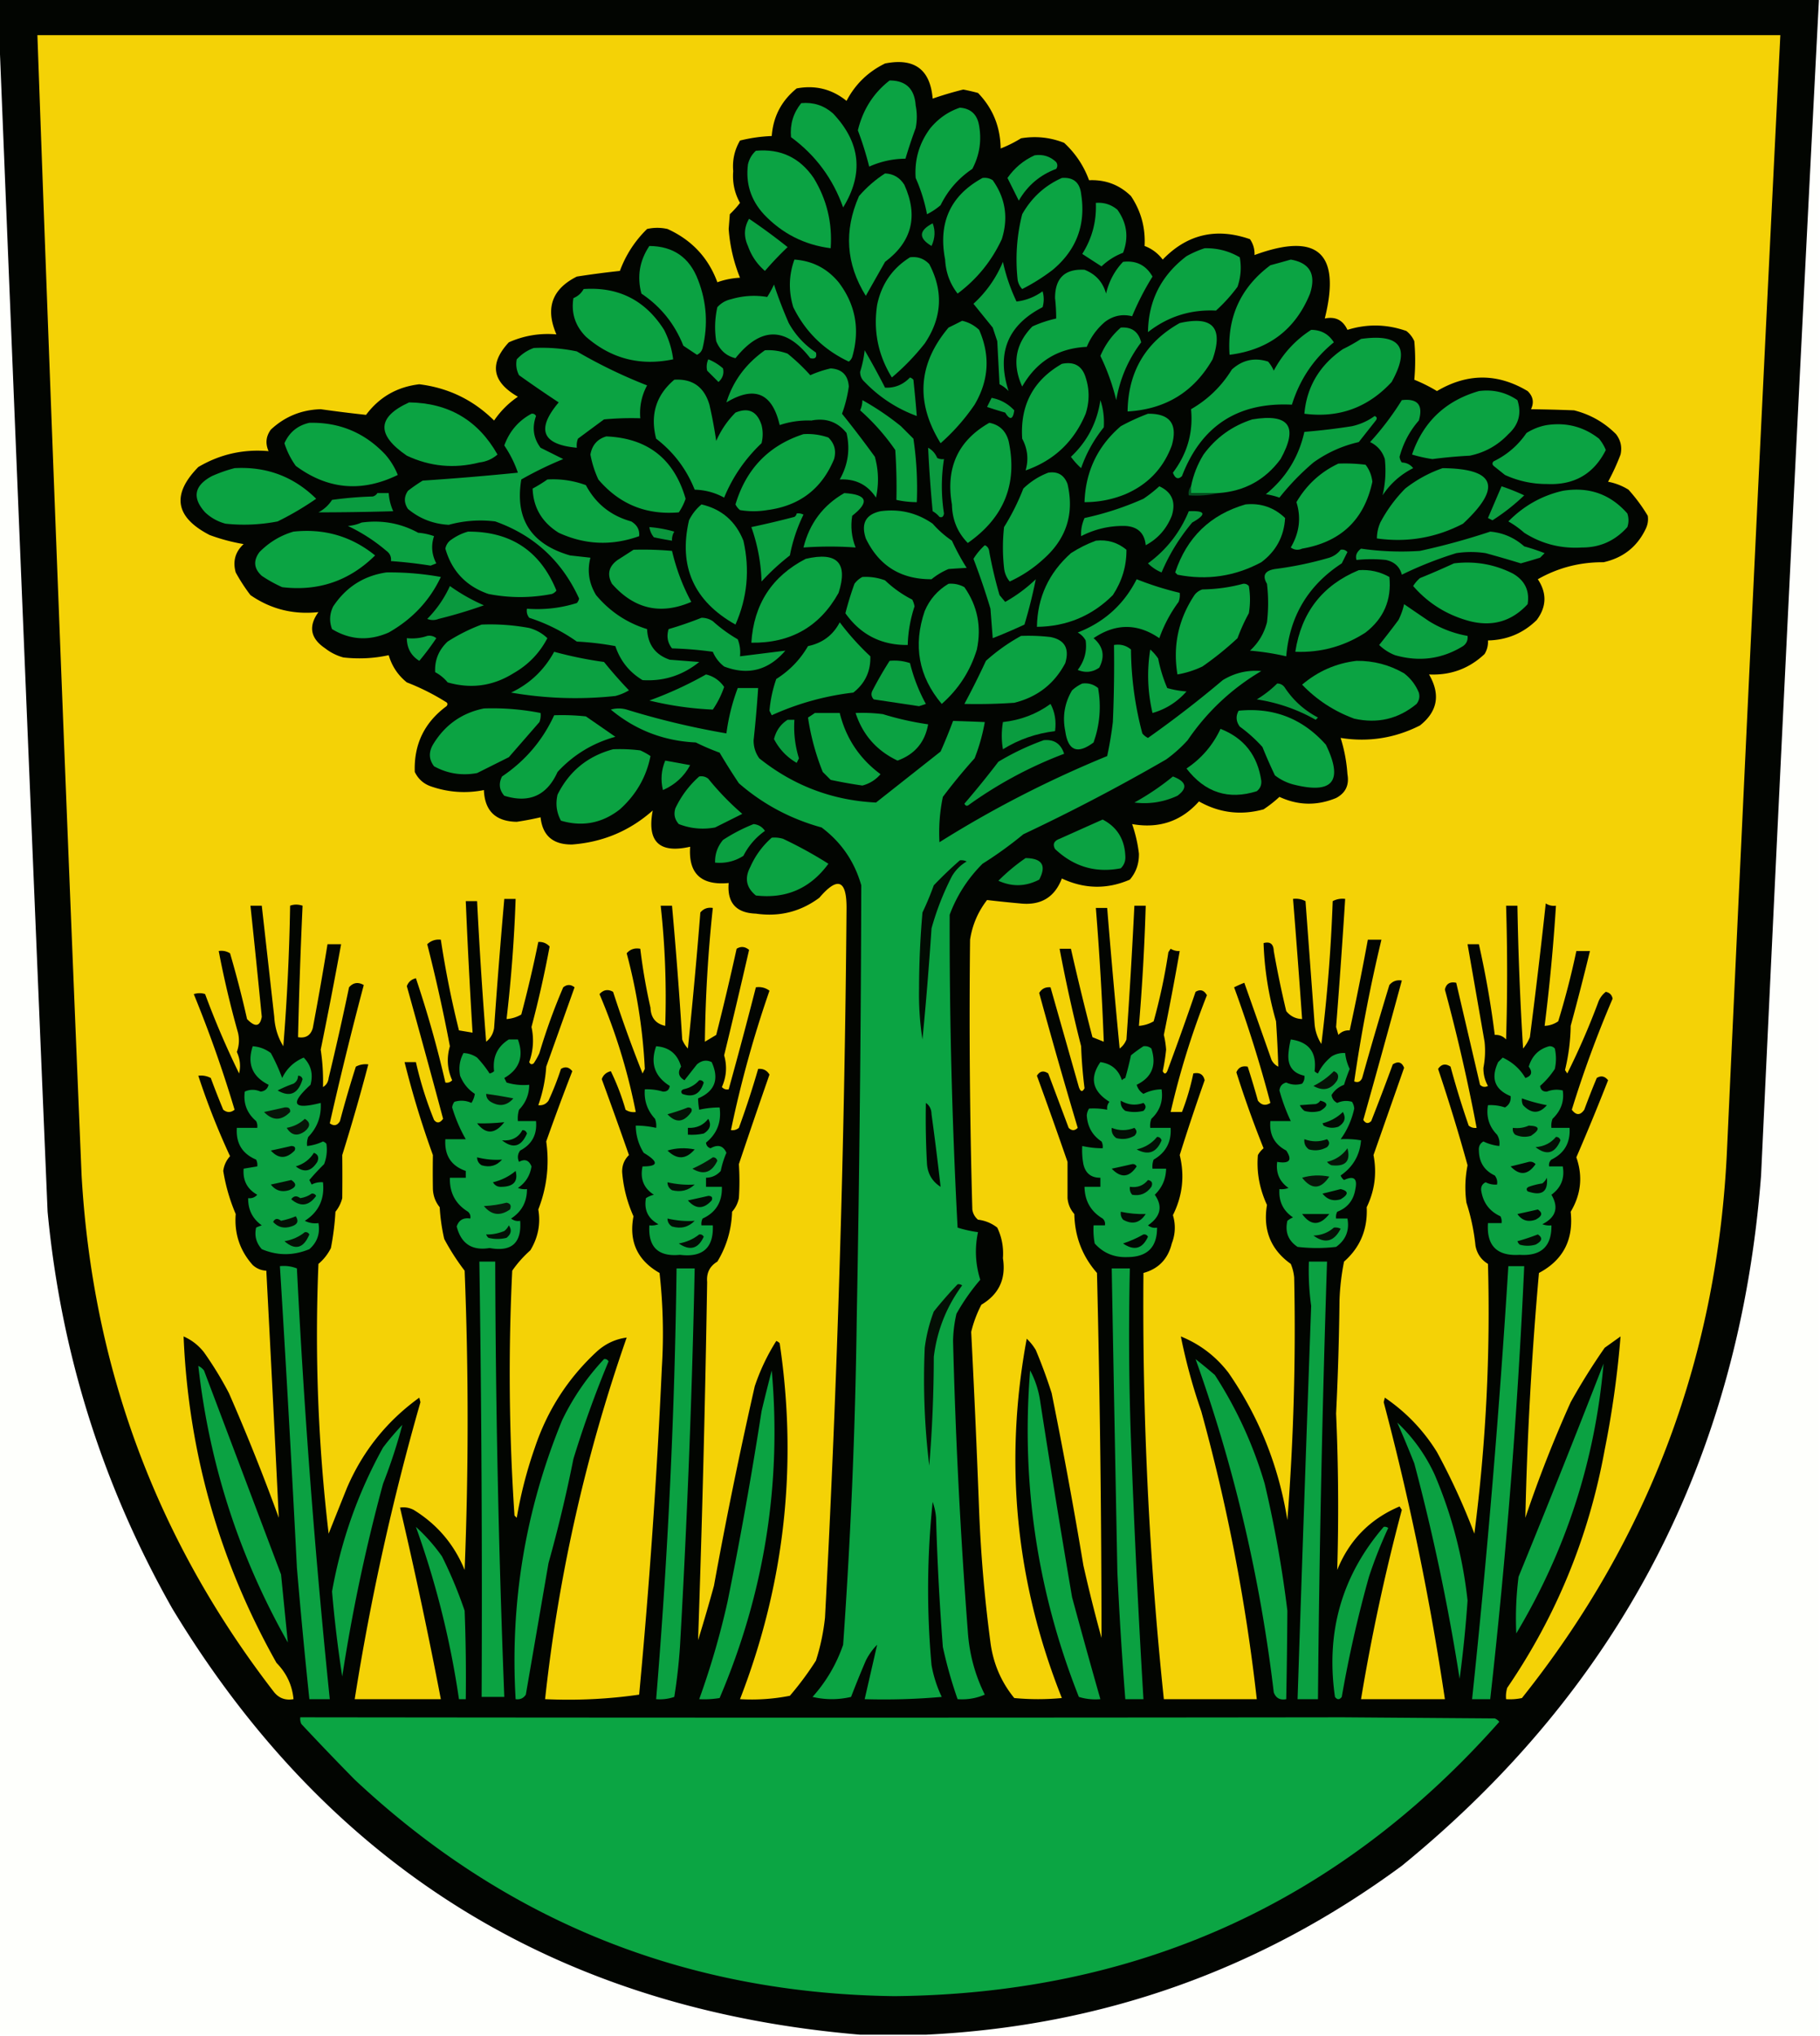 <svg xmlns="http://www.w3.org/2000/svg" width="803" height="898" style="shape-rendering:geometricPrecision;text-rendering:geometricPrecision;image-rendering:optimizeQuality;fill-rule:evenodd;clip-rule:evenodd"><path style="opacity:1" fill="#020501" d="M-.5-.5h803v1a104985.916 104985.916 0 0 0-25.5 518c-9.561 124.64-62.394 226.14-158.5 304.5-62.395 45.967-132.395 70.8-210 74.5h-29c-133.375-11.244-234.542-73.91-303.5-188-30.769-54.312-49.102-112.645-55-175A279422.51 279422.51 0 0 1-.5 11.5v-12z"/><path style="opacity:.012" fill="#a9ff00" d="M802.5.5v897h-394c77.605-3.7 147.605-28.533 210-74.5 96.106-78.36 148.939-179.86 158.5-304.5A104985.916 104985.916 0 0 1 802.5.5zM-.5 11.5a279422.51 279422.51 0 0 0 21.5 523c5.898 62.355 24.231 120.688 55 175 68.958 114.09 170.125 176.756 303.5 188H-.5v-886z"/><path style="opacity:1" fill="#f4d206" d="M16.5 15.5h769a129391.011 129391.011 0 0 0-23.5 491c-3.983 90.989-34.15 171.822-90.5 242.5-2.31.497-4.643.663-7 .5a12.93 12.93 0 0 1 .5-5c21.722-31.803 36.055-66.803 43-105a429.26 429.26 0 0 0 7-50l-7 5a280.178 280.178 0 0 0-15 24 558.303 558.303 0 0 0-20 51 1618.519 1618.519 0 0 1 6-108c10.669-5.664 15.335-14.664 14-27 4.583-7.68 5.417-15.68 2.5-24a1065.863 1065.863 0 0 0 14-34c-1.468-1.833-3.135-2.166-5-1a356.934 356.934 0 0 0-5.5 14c-1.775 2.544-3.608 2.544-5.5 0a494.623 494.623 0 0 1 18-49c-.333-1.667-1.333-2.667-3-3-1.646 1.279-2.813 2.945-3.5 5a321.664 321.664 0 0 1-13.5 31l-1-1.5a87.438 87.438 0 0 0 2.5-19.5 1199.104 1199.104 0 0 0 8.5-33h-6a352.304 352.304 0 0 1-8 31c-1.823 1.247-3.823 1.914-6 2a869.74 869.74 0 0 0 5-53c-1.644.214-3.144-.12-4.5-1a2959.865 2959.865 0 0 1-7 59 18.924 18.924 0 0 1-3 5 1383.597 1383.597 0 0 1-2.5-63h-5a962.36 962.36 0 0 1 0 59c-1.35-1.45-3.016-2.117-5-2a418.231 418.231 0 0 0-7-40h-5l7.5 43c.406 3.84.239 7.673-.5 11.5-.054 2.873.612 5.54 2 8-1.284.684-2.451.517-3.5-.5a81813.568 81813.568 0 0 0-10.5-45c-2.761-.585-4.427.415-5 3a807.865 807.865 0 0 1 14 61c-1.322.17-2.489-.163-3.5-1a380.037 380.037 0 0 1-8-26c-2.2-1.49-4.034-1.157-5.5 1a810.132 810.132 0 0 1 13 42.5 49.117 49.117 0 0 0-.5 16.5c1.989 6.112 3.323 12.445 4 19 .661 3.507 2.495 6.174 5.5 8a763.18 763.18 0 0 1-6 119 291.915 291.915 0 0 0-16.5-36c-5.955-9.622-13.622-17.622-23-24l-.5 2a1200.965 1200.965 0 0 1 27 131h-37a887.369 887.369 0 0 1 18-83.5l-1-1.5c-13.005 5.505-22.171 14.839-27.5 28a944.218 944.218 0 0 0-.5-69 1302.658 1302.658 0 0 0 1.5-50c.21-5.731.876-11.397 2-17 7.127-6.273 10.461-14.273 10-24 3.543-7.342 4.543-15.008 3-23 4.51-12.867 9.01-25.7 13.5-38.5-1.001-2.502-2.667-3.002-5-1.5a1125.393 1125.393 0 0 1-9.5 25c-1.297 1.284-2.464 1.117-3.5-.5a6614.797 6614.797 0 0 0 17-61.5c-2.266-.359-4.099.308-5.5 2a1892.299 1892.299 0 0 0-12 41c-.725 1.658-1.892 2.158-3.5 1.5a687.87 687.87 0 0 1 12-62.5h-6a1302.823 1302.823 0 0 1-8 40c-1.984-.117-3.65.55-5 2l-1-3.5a3669.05 3669.05 0 0 0 4-56.5c-1.967-.239-3.801.094-5.5 1a720.094 720.094 0 0 1-5 63 19.24 19.24 0 0 1-3-9l-4-54c-1.699-.906-3.533-1.239-5.5-1a5301.407 5301.407 0 0 1 4 53c-2.886-.11-5.22-1.277-7-3.5a444.523 444.523 0 0 1-5.5-26.5c-.117-3.129-1.617-4.295-4.5-3.5.379 11.59 2.212 23.09 5.5 34.5.454 6.716.788 13.383 1 20a6.547 6.547 0 0 1-3-3c-4.002-11.345-8.002-22.678-12-34a54.628 54.628 0 0 0-4.5 2 564.433 564.433 0 0 1 16 51c-2.111 1.348-3.945 1.015-5.5-1a396.273 396.273 0 0 0-4.5-15c-2.448-.49-4.115.343-5 2.5a471.267 471.267 0 0 0 12 33.5 10.756 10.756 0 0 0-2.5 3c-.658 7.438.676 14.771 4 22-1.831 11.043 1.669 19.709 10.5 26a20.2 20.2 0 0 1 1.5 6c.753 35.739-.247 71.406-3 107-3.798-23.752-12.465-45.419-26-65-5.577-7.249-12.577-12.582-21-16a252.423 252.423 0 0 0 9 33 821.184 821.184 0 0 1 24.5 127h-41a1666.15 1666.15 0 0 1-9-188c6.648-1.817 10.815-6.15 12.5-13 1.593-4.133 1.759-8.3.5-12.5 4.252-8.509 5.252-17.342 3-26.5a956.19 956.19 0 0 1 11-33c-.573-2.585-2.239-3.585-5-3a106.607 106.607 0 0 1-5 17h-5a355.043 355.043 0 0 1 16-51.5c-1.272-2.261-2.938-2.761-5-1.5a1414.524 1414.524 0 0 1-12.5 35c-.667 1.333-1.333 1.333-2 0a84.68 84.68 0 0 0 1.5-9.5 39.134 39.134 0 0 0-1-6.5 1439.635 1439.635 0 0 0 7-37 6.846 6.846 0 0 1-4-1l-1 1.5a255.175 255.175 0 0 1-6.5 30.5 14.828 14.828 0 0 1-6.5 2 976.65 976.65 0 0 0 3-53h-5a2916.605 2916.605 0 0 1-3.5 59 8.905 8.905 0 0 1-3 4 4040.867 4040.867 0 0 1-5.5-62h-5a1398.978 1398.978 0 0 1 3.5 59l-5-2a1228.64 1228.64 0 0 1-9.5-39h-5a706.362 706.362 0 0 0 9.5 43c.227 6.204.727 12.371 1.5 18.5-.924 1.811-1.757 1.645-2.5-.5-4.173-14.697-8.34-29.364-12.5-44-2.214-.209-3.881.624-5 2.5a2621.376 2621.376 0 0 0 17 59.5c-1.333 1.333-2.667 1.333-4 0a103952 103952 0 0 1-9-24c-2.047-1.404-3.714-1.071-5 1a2556.821 2556.821 0 0 1 13.5 38v16c.249 2.677 1.249 5.01 3 7 .205 9.96 3.538 18.626 10 26a6864.272 6864.272 0 0 1 2 161 692.693 692.693 0 0 1-8-32 2271.48 2271.48 0 0 0-14-76 226.996 226.996 0 0 0-7-19 22.755 22.755 0 0 0-4-5c-10.087 54.381-4.92 107.214 15.5 158.5-7 .667-14 .667-21 0-5.782-7.076-9.282-15.243-10.5-24.5a627.077 627.077 0 0 1-5-58 5741.989 5741.989 0 0 0-3.5-79 52.208 52.208 0 0 1 4.5-12c7.767-4.61 10.934-11.444 9.5-20.5.351-4.767-.482-9.267-2.5-13.5-2.47-1.938-5.304-3.104-8.5-3.5-1.393-1.171-2.227-2.671-2.5-4.5a3028.262 3028.262 0 0 1-1-119c1-6.497 3.5-12.331 7.5-17.5 4.771.56 9.605 1.06 14.5 1.5 9.135 1.026 15.302-2.641 18.5-11 9.997 4.673 19.997 4.84 30 .5 2.76-3.239 4.093-7.072 4-11.5a61.489 61.489 0 0 0-3-13c11.877 2.098 21.711-1.236 29.5-10 8.968 5.077 18.468 6.243 28.5 3.5a55.482 55.482 0 0 0 7-5.5c8.232 3.822 16.565 3.989 25 .5 4.189-2.213 5.856-5.713 5-10.5a68.57 68.57 0 0 0-3-16c12.279 1.937 23.946.103 35-5.5 7.8-6.178 9.133-13.678 4-22.5 9.498.447 17.665-2.553 24.5-9a10.098 10.098 0 0 0 1.5-6c8.418-.19 15.584-3.19 21.5-9 4.385-5.87 4.552-11.87.5-18 8.924-5.08 18.591-7.58 29-7.5 8.566-1.912 14.733-6.746 18.5-14.5.991-1.947 1.325-3.947 1-6a73.273 73.273 0 0 0-8.5-11.5 25.93 25.93 0 0 0-9-3.5 99.735 99.735 0 0 0 5.5-12c.743-3.283.076-6.283-2-9-5.206-5.209-11.373-8.709-18.5-10.5a748.068 748.068 0 0 0-19-.5c1.419-2.995.919-5.662-1.5-8-13.279-7.928-26.612-7.928-40 0a69.954 69.954 0 0 0-10-5 93.538 93.538 0 0 0 0-17 11.532 11.532 0 0 0-3.5-4.5c-8.623-3.031-17.29-3.198-26-.5-1.994-4.324-5.327-5.991-10-5 7.228-28.902-3.105-38.235-31-28 .11-2.559-.556-4.892-2-7-14.892-5.176-27.725-2.176-38.5 9-2.123-2.799-4.79-4.799-8-6 .43-8.036-1.57-15.369-6-22-5.088-4.977-11.254-7.31-18.5-7-2.311-6.349-5.978-11.849-11-16.5-6.112-2.414-12.446-3.08-19-2a55.793 55.793 0 0 1-9 4.5c-.134-9.59-3.468-17.757-10-24.5a91.787 91.787 0 0 0-6.5-1.5 154.441 154.441 0 0 0-13.5 4c-1.074-12.884-8.074-18.05-21-15.5-7.5 3.668-13.167 9.168-17 16.5-6.447-5.201-13.78-7.035-22-5.5-6.696 5.428-10.363 12.428-11 21a68.9 68.9 0 0 0-14 2c-2.421 4.142-3.421 8.642-3 13.5-.403 5.028.597 9.695 3 14a42.955 42.955 0 0 1-4.5 5l-.5 6.5a70.39 70.39 0 0 0 5 21.5c-3.483.191-6.816.857-10 2-3.965-10.804-11.298-18.637-22-23.5-3-.667-6-.667-9 0-5.382 5.263-9.382 11.429-12 18.5a389.204 389.204 0 0 0-19 2.5c-10.99 5.511-13.99 14.011-9 25.5-7.321-.641-14.321.525-21 3.5-8.746 9.426-7.413 17.426 4 24a39.314 39.314 0 0 0-10.5 10.5c-9.159-9.079-20.159-14.412-33-16-9.806 1.154-17.639 5.654-23.5 13.5a593.061 593.061 0 0 1-20-2.5c-8.511.259-15.844 3.259-22 9-2.162 2.968-2.495 6.134-1 9.5-11.105-.973-21.439 1.36-31 7-11.908 12.14-10.241 22.14 5 30a83.008 83.008 0 0 0 15 4c-3.703 3.396-4.869 7.563-3.5 12.5a78.697 78.697 0 0 0 6.5 10c8.973 6.203 18.973 8.703 30 7.5-4.543 6.289-3.543 11.622 3 16a22.573 22.573 0 0 0 8 4c6.824.766 13.49.432 20-1 1.428 4.864 4.094 8.864 8 12a101.22 101.22 0 0 1 17 8.5c1.021.502 1.188 1.168.5 2-9.764 7.194-14.43 16.861-14 29 1.563 3.228 4.063 5.395 7.5 6.5 7.551 2.546 15.218 3.046 23 1.5.351 9.183 5.185 13.85 14.5 14a129.879 129.879 0 0 0 10.5-2c.877 8.141 5.543 12.141 14 12 13.575-1.042 25.408-6.042 35.5-15-2.629 13.751 2.871 19.085 16.5 16-.838 11.806 4.828 17.139 17 16-.731 8.703 3.269 13.203 12 13.5 10.361 1.5 19.694-.833 28-7 8.151-9.573 12.151-7.906 12 5a7043.818 7043.818 0 0 1-9.5 312.5 95.002 95.002 0 0 1-4 19 137.243 137.243 0 0 1-11.5 15.5 87.062 87.062 0 0 1-22 1.5c19.676-50.756 25.509-103.09 17.5-157a3.647 3.647 0 0 0-1.5-1 91.834 91.834 0 0 0-9.5 20 2040.358 2040.358 0 0 0-18 88 781.847 781.847 0 0 1-7 24 8744.945 8744.945 0 0 0 4-158c-.35-4.006 1.15-7.006 4.5-9 4.07-6.713 6.237-14.047 6.5-22a12.804 12.804 0 0 0 3-6c.328-5.025.328-10.025 0-15a3594.941 3594.941 0 0 1 13.5-39.5c-1.119-1.876-2.786-2.709-5-2.5a399.6 399.6 0 0 1-8.5 26c-1.011.837-2.178 1.17-3.5 1a495.295 495.295 0 0 1 17-61.5c-1.75-1.319-3.75-1.819-6-1.5a2234.133 2234.133 0 0 1-12 45c-1.175.219-2.175-.114-3-1 2.033-4.557 2.366-9.224 1-14a3405.04 3405.04 0 0 0 11-46.5c-1.798-1.505-3.632-1.672-5.5-.5a1200.409 1200.409 0 0 1-9 38l-5 3a622.08 622.08 0 0 1 3.5-59c-2.266-.359-4.099.308-5.5 2a2540.044 2540.044 0 0 1-5.5 60 12.403 12.403 0 0 1-2.5-4 2111.547 2111.547 0 0 0-4.5-59h-5a368.335 368.335 0 0 1 2 53c-4.166-.908-6.333-3.574-6.5-8a253.11 253.11 0 0 1-4.5-26c-2.477-.449-4.477.217-6 2a243.089 243.089 0 0 1 8 51l-1 2a578.294 578.294 0 0 1-13-36c-2.224-1.28-4.224-.947-6 1a260.404 260.404 0 0 1 16 52c-1.644.214-3.144-.12-4.5-1a104.156 104.156 0 0 0-6.5-17c-1.997.486-3.331 1.653-4 3.5a2373.164 2373.164 0 0 1 12 33.5c-2.073 2.051-3.073 4.551-3 7.5a58.583 58.583 0 0 0 5 19.5c-2.111 11.109 1.722 19.442 11.5 25a241.257 241.257 0 0 1 1 42 2995.478 2995.478 0 0 1-10 144c-13.588 1.972-27.421 2.638-41.5 2 5.92-54.581 17.92-107.748 36-159.5-4.866.632-9.2 2.632-13 6-12.804 11.806-21.971 25.973-27.5 42.5a187.316 187.316 0 0 0-8 31l-1-1a932.366 932.366 0 0 1-1-108c2.259-3.265 4.926-6.265 8-9 3.416-5.645 4.582-11.645 3.5-18 3.784-9.688 4.951-19.688 3.5-30a1071.148 1071.148 0 0 1 11.5-31c-1.468-1.833-3.135-2.166-5-1a125.321 125.321 0 0 1-5.5 14c-1.11 1.537-2.61 2.203-4.5 2a62.562 62.562 0 0 0 3.5-17l12.5-35c-1.667-1.333-3.333-1.333-5 0a264.606 264.606 0 0 0-10.5 29 29.517 29.517 0 0 1-2.5 4.5c-.832.688-1.498.521-2-.5 1.802-5.099 2.135-10.265 1-15.5a483.32 483.32 0 0 0 8-35.5c-1.35-1.45-3.016-2.117-5-2a555.425 555.425 0 0 1-7.5 32 14.828 14.828 0 0 1-6.5 2 650.41 650.41 0 0 0 4-53h-5a3282.767 3282.767 0 0 0-4.5 57c-.412 2.497-1.578 4.497-3.5 6a2173.434 2173.434 0 0 1-4-62h-5a2949.95 2949.95 0 0 0 3 58l-6-1a429.221 429.221 0 0 1-8-40c-2.327-.253-4.327.414-6 2a731.072 731.072 0 0 1 10 45c-1.504 5.13-1.17 10.13 1 15-.825.886-1.825 1.219-3 1a483.865 483.865 0 0 0-13-46c-1.997.486-3.331 1.653-4 3.5a5741.476 5741.476 0 0 1 16 58.5c-1.408 1.936-2.741 2.102-4 .5a163.963 163.963 0 0 1-8-25.5h-5a414.424 414.424 0 0 0 12.5 41 457.348 457.348 0 0 0 0 15c.133 3.025 1.133 5.692 3 8a83.717 83.717 0 0 0 2 14 100.998 100.998 0 0 0 9 14 1651.598 1651.598 0 0 1 0 132c-4.616-11.283-12.116-20.116-22.5-26.5-1.947-.991-3.947-1.325-6-1a2112.83 2112.83 0 0 1 18 84.5h-38a1093.726 1093.726 0 0 1 29-131l-.5-2c-14.372 10.372-25.039 23.705-32 40a9798.79 9798.79 0 0 0-8 20 748.51 748.51 0 0 1-4.5-119 21.569 21.569 0 0 0 5.5-7 119.597 119.597 0 0 0 2-16 15.39 15.39 0 0 0 3-6 911.64 911.64 0 0 0 0-19 896.729 896.729 0 0 0 11.5-40c-1.967-.239-3.801.094-5.5 1a493.947 493.947 0 0 0-7 24c-1.153 1.997-2.653 2.33-4.5 1a1677.585 1677.585 0 0 1 15-61c-2.498-1.438-4.664-1.104-6.5 1a1322 1322 0 0 1-9 40c-.196 1.786-1.029 3.119-2.5 4a92.496 92.496 0 0 0-1-16.5 2276.863 2276.863 0 0 0 9-46.5h-6a1429.889 1429.889 0 0 1-6.5 37c-.938 3.223-3.105 4.556-6.5 4 .445-19.35 1.112-38.684 2-58-1.96-.638-3.793-.638-5.5 0a963.54 963.54 0 0 1-3 62c-2.407-3.952-3.741-8.285-4-13-1.836-16.344-3.669-32.677-5.5-49h-5a6081.005 6081.005 0 0 1 5 49c-.781 4.379-2.948 4.712-6.5 1a473.714 473.714 0 0 0-7.5-29c-1.545-.952-3.212-1.285-5-1a429.453 429.453 0 0 0 8.5 36c.684 2.88.517 5.713-.5 8.5 1.429 3.158 1.762 6.324 1 9.5a374.252 374.252 0 0 1-15-35c-1.503-.552-3.17-.552-5 0a546.946 546.946 0 0 1 18 51c-1.667 1.333-3.333 1.333-5 0a356.934 356.934 0 0 1-5.5-14c-1.7-.906-3.533-1.239-5.5-1a323.63 323.63 0 0 0 14 35.5 11.786 11.786 0 0 0-3 6.5 80.85 80.85 0 0 0 5.5 19c-.684 8.615 1.816 16.115 7.5 22.5 1.717 1.559 3.717 2.392 6 2.5 1.921 36.396 3.755 72.729 5.5 109a928.311 928.311 0 0 0-22-55 155.897 155.897 0 0 0-11-18c-2.428-3.098-5.428-5.431-9-7 2.156 51.292 15.823 99.292 41 144 4.427 4.516 6.927 9.849 7.5 16-3.47.625-6.304-.375-8.5-3-51.767-66.936-80.1-142.936-85-228a86438.249 86438.249 0 0 1-19.5-503z"/><path style="opacity:1" fill="#0ba343" d="M392.5 35.5c7.171.001 11.005 3.668 11.5 11a25.238 25.238 0 0 1 0 10 213.383 213.383 0 0 0-4.5 13.5 39.324 39.324 0 0 0-16 3.5 144.695 144.695 0 0 0-5-16c2.211-9.133 6.878-16.466 14-22z"/><path style="opacity:1" fill="#0ba242" d="M353.5 45.5c5.323-.504 9.989.996 14 4.5 12.165 12.792 13.665 26.626 4.5 41.5-4.524-12.735-12.19-23.069-23-31-.503-5.664.997-10.664 4.5-15z"/><path style="opacity:1" fill="#0ba342" d="M423.5 47.5c4.858.354 7.692 3.02 8.5 8 1.15 6.69.15 13.024-3 19-6.126 4.122-10.793 9.455-14 16a28.83 28.83 0 0 1-6 4 72.658 72.658 0 0 0-5-16c-.564-8.142 1.603-15.476 6.5-22 3.599-4.299 7.932-7.299 13-9z"/><path style="opacity:1" fill="#0ba343" d="M333.5 66.5c10.862-.985 19.362 3.015 25.5 12 5.79 9.494 8.29 19.827 7.5 31-11.606-1.482-21.439-6.482-29.5-15-5.731-6.26-8.065-13.594-7-22 .564-2.387 1.73-4.387 3.5-6z"/><path style="opacity:1" fill="#0ba142" d="M456.5 68.5c3.692-.529 6.858.471 9.5 3 .667 1 .667 2 0 3-7.162 2.67-12.662 7.337-16.5 14-1.66-3.298-3.327-6.632-5-10 3.142-4.485 7.142-7.818 12-10z"/><path style="opacity:1" fill="#0ba342" d="M390.5 76.5c3.672.158 6.505 1.825 8.5 5 6.224 13.773 3.39 25.106-8.5 34-2.843 5.023-5.677 10.023-8.5 15-8.738-14.061-9.738-28.727-3-44 3.398-3.931 7.231-7.265 11.5-10z"/><path style="opacity:1" fill="#0ba443" d="M433.5 78.5c1.644-.213 3.144.12 4.5 1 5.635 7.945 6.968 16.612 4 26-4.48 9.646-10.98 17.646-19.5 24-3.382-4.356-5.215-9.356-5.5-15-3.141-16.28 2.359-28.28 16.5-36zM468.5 78.5c5.058-.386 7.891 1.948 8.5 7 2.15 13.552-2.017 24.719-12.5 33.5a86.399 86.399 0 0 1-13.5 8.5c-1.044-1.123-1.71-2.456-2-4-1.073-9.806-.406-19.472 2-29 4.153-7.326 9.986-12.66 17.5-16z"/><path style="opacity:1" fill="#0ba142" d="M483.5 89.5c3.577-.295 6.743.705 9.5 3 4.244 5.95 5.077 12.282 2.5 19a28.235 28.235 0 0 0-9.5 6c-2.867-1.837-5.7-3.67-8.5-5.5 4.336-6.837 6.336-14.337 6-22.5zM330.5 96.5a269.886 269.886 0 0 1 17 12.5 146.925 146.925 0 0 0-10 10.5c-3.474-2.979-5.974-6.646-7.5-11-1.903-4.18-1.736-8.18.5-12z"/><path style="opacity:1" fill="#0a983e" d="M411.5 98.5c1.242 3.24 1.076 6.574-.5 10-5.816-3.458-5.65-6.791.5-10z"/><path style="opacity:1" fill="#0ba242" d="M286.5 108.5c10.595.096 17.761 5.096 21.5 15 3.791 9.777 4.458 19.777 2 30-.368 1.41-1.201 2.41-2.5 3l-6-4c-3.796-9.603-9.963-17.27-18.5-23-1.999-7.509-.832-14.509 3.5-21z"/><path style="opacity:1" fill="#0ba342" d="M531.5 109.5c5.574-.12 10.741 1.213 15.5 4 .791 4.426.457 8.759-1 13a70.588 70.588 0 0 1-9.5 10.5c-11.21-.541-21.21 2.626-30 9.5.177-13.854 5.844-25.02 17-33.5 2.658-1.478 5.325-2.645 8-3.5zM401.5 113.5c3.362-.43 6.195.57 8.5 3 6.305 11.983 5.638 23.65-2 35a102.807 102.807 0 0 1-14.5 15c-6.063-9.814-8.23-20.48-6.5-32 1.897-9.158 6.73-16.158 14.5-21zM350.5 114.5c7.918.542 14.418 3.876 19.5 10 7.503 9.866 9.503 20.866 6 33a4.457 4.457 0 0 1-1.5 2c-10.972-5.139-19.139-13.139-24.5-24-2.156-7.106-1.989-14.106.5-21z"/><path style="opacity:1" fill="#0ba041" d="M442.5 115.5c1.294 5.98 3.294 11.813 6 17.5 4.127-.47 7.961-1.97 11.5-4.5a12.494 12.494 0 0 1 0 7c-15.418 7.934-20.418 20.267-15 37a13.92 13.92 0 0 0-4-3l-1-19-2-6c-2.847-3.511-5.68-7.011-8.5-10.5 5.686-5.202 10.02-11.369 13-18.5z"/><path style="opacity:1" fill="#0ba342" d="M495.5 115.5c5.795-.694 10.129 1.472 13 6.5a121.006 121.006 0 0 0-9 17.5c-4.348-1.082-8.348-.248-12 2.5-3.563 3.045-6.23 6.712-8 11-12.645.578-22.145 6.412-28.5 17.5-4.53-9.973-3.03-18.807 4.5-26.5a52.742 52.742 0 0 1 10.5-3.5 80.098 80.098 0 0 0-.5-9c-.014-8.821 4.32-12.988 13-12.5 4.928 1.927 8.094 5.427 9.5 10.5 1.294-5.442 3.794-10.108 7.5-14z"/><path style="opacity:1" fill="#0ba443" d="M569.5 114.5c8.414 1.468 11.247 6.468 8.5 15-6.42 15.825-18.253 24.825-35.5 27-1.158-16.513 4.842-29.68 18-39.5a547.49 547.49 0 0 0 9-2.5z"/><path style="opacity:1" fill="#0ba142" d="M341.5 125.5c1.805 5.548 3.971 11.215 6.5 17 2.953 5.286 6.953 9.62 12 13 .5 2.167-.333 3-2.5 2.5-10.823-13.951-21.823-13.951-33 0-4-.954-6.834-3.454-8.5-7.5a39.924 39.924 0 0 1 .5-15c1.631-1.797 3.631-2.964 6-3.5 5.307-1.572 10.64-1.905 16-1a44.433 44.433 0 0 0 3-5.5z"/><path style="opacity:1" fill="#0ba342" d="M257.5 127.5c15.388-1.056 27.221 4.944 35.5 18 2.124 4.182 3.458 8.516 4 13-14.573 3.045-27.406-.288-38.5-10-4.719-4.763-6.553-10.43-5.5-17 1.992-.828 3.492-2.161 4.5-4zM424.5 141.5c2.815.626 5.315 1.96 7.5 4 4.971 11.304 4.304 22.304-2 33a90.942 90.942 0 0 1-15 17c-11.131-17.991-9.964-34.991 3.5-51a289.034 289.034 0 0 0 6-3zM520.5 142.5c14.537-3.3 19.37 2.033 14.5 16-8.242 14.373-20.742 22.04-37.5 23 .249-17.513 7.915-30.513 23-39z"/><path style="opacity:1" fill="#0ba041" d="M494.5 144.5c4.796-.376 7.796 1.791 9 6.5-5.72 7.573-9.387 16.073-11 25.5a96.477 96.477 0 0 0-7-19.5c2.074-4.896 5.074-9.063 9-12.5z"/><path style="opacity:1" fill="#0ba342" d="M578.5 145.5c4.384.024 7.718 1.857 10 5.5-8.872 7.23-15.038 16.397-18.5 27.5-23.817-1.169-39.984 9.331-48.5 31.5-1.674 1.623-3.007 1.123-4-1.5 6.336-8.383 9.003-17.717 8-28 7.476-4.309 13.476-10.142 18-17.5 4.667-4.24 10.001-5.407 16-3.5a15.645 15.645 0 0 1 2.5 4c4.006-7.5 9.506-13.5 16.5-18zM600.5 149.5c17.408-2.451 21.908 3.883 13.5 19-10.43 11.299-23.263 15.966-38.5 14 1.072-11.941 6.739-21.441 17-28.5a77.427 77.427 0 0 0 8-4.5zM235.5 153.5a74.099 74.099 0 0 1 19 1.5 221.399 221.399 0 0 0 31 15c-2.42 4.504-3.42 9.337-3 14.5a128.507 128.507 0 0 0-16 .5c-3.81 2.802-7.643 5.635-11.5 8.5a8.43 8.43 0 0 0-.5 4c-15.361-1.418-18.028-8.084-8-20a572.399 572.399 0 0 1-17.5-12c-1.15-2.254-1.484-4.587-1-7 2.17-2.323 4.67-3.99 7.5-5z"/><path style="opacity:1" fill="#0ba141" d="M337.5 154.5a24.362 24.362 0 0 1 10 1.5 86.627 86.627 0 0 1 10 9.5 49.576 49.576 0 0 1 9-3c4.985.319 7.652 2.985 8 8a57.87 57.87 0 0 1-3 12 458.999 458.999 0 0 1 14.5 19c1.64 5.96 1.807 11.96.5 18-3.731-5.702-9.064-8.368-16-8 3.662-6.472 4.662-13.306 3-20.5-3.945-4.921-9.112-6.754-15.5-5.5-4.835-.171-9.502.496-14 2-3.25-14.138-11.084-17.472-23.5-10 2.91-9.399 8.577-17.065 17-23z"/><path style="opacity:1" fill="#0b9e40" d="M381.5 154.5a361.6 361.6 0 0 1 9 16.5c4.286.196 7.953-1.304 11-4.5a3.647 3.647 0 0 1 1.5 1 645.706 645.706 0 0 1 1.5 16c-8.796-3.234-16.463-8.234-23-15-1.34-1.188-2.007-2.688-2-4.5a49.05 49.05 0 0 0 2-9.5z"/><path style="opacity:1" fill="#0b9f41" d="M312.5 158.5a22.162 22.162 0 0 1 6.5 4c.507 2.335-.16 4.335-2 6l-5-5c-.384-1.697-.218-3.363.5-5z"/><path style="opacity:1" fill="#0ba342" d="M468.5 160.5c5.444-1.125 8.944.875 10.5 6 1.725 5.296 1.725 10.629 0 16-5.152 12.311-13.986 20.644-26.5 25 1.405-4.827.905-9.494-1.5-14-.958-14.758 4.876-25.758 17.5-33zM297.5 167.5c8.014-.502 13.181 3.165 15.5 11a201.619 201.619 0 0 1 3 16c2.084-4.738 4.918-8.904 8.5-12.5 5.725-2.389 9.559-.556 11.5 5.5a16.242 16.242 0 0 1 0 8c-7.269 6.9-12.769 14.9-16.5 24-4.041-2.221-8.374-3.388-13-3.5-3.614-9.066-9.281-16.566-17-22.5-2.714-10.514-.048-19.18 8-26zM652.5 172.5c6.228-.817 11.895.516 17 4 1.916 5.843.583 10.843-4 15-4.663 4.945-10.33 8.112-17 9.5-5.524.287-11.024.787-16.5 1.5a63.484 63.484 0 0 1-9-2c4.924-14.4 14.757-23.733 29.5-28z"/><path style="opacity:1" fill="#0a9b3f" d="M437.5 175.5c3.906.728 7.24 2.562 10 5.5-.563 4.114-1.896 4.448-4 1a176.05 176.05 0 0 1-8-2.5l2-4z"/><path style="opacity:1" fill="#0ba141" d="M380.5 176.5a119.493 119.493 0 0 1 17 11.5l5.5 5.5a147.85 147.85 0 0 1 1.5 28 41.73 41.73 0 0 1-9-1c.166-7.341 0-14.674-.5-22a96.595 96.595 0 0 0-15.5-17.5c.648-1.44.981-2.94 1-4.5z"/><path style="opacity:1" fill="#0ba041" d="M618.5 176.5c7.003-.827 9.503 2.173 7.5 9-4.055 4.648-6.888 9.981-8.5 16a4.933 4.933 0 0 0 1 2.5c2.119.098 3.786.931 5 2.5-5.572 2.829-10.072 6.829-13.5 12 1.25-5.195 1.583-10.528 1-16-1.105-3.437-3.272-5.937-6.5-7.5a125.943 125.943 0 0 0 14-18.5z"/><path style="opacity:1" fill="#0ba342" d="M180.5 177.5c17.468.229 30.468 7.896 39 23-2.295 1.98-4.961 3.147-8 3.5-11.082 2.809-21.749 1.809-32-3-13.497-9.211-13.164-17.044 1-23.5z"/><path style="opacity:1" fill="#0b9c40" d="M485.5 176.5c1.279 3.8 1.779 7.8 1.5 12a59.637 59.637 0 0 0-10 18 31.84 31.84 0 0 1-4.5-5c7.23-6.792 11.563-15.126 13-25z"/><path style="opacity:1" fill="#0ba342" d="M506.5 182.5c9.703-.119 13.203 4.547 10.5 14-3.726 10.061-10.559 17.228-20.5 21.5a46.89 46.89 0 0 1-18 3.5c.456-13.552 5.789-24.719 16-33.5a94.836 94.836 0 0 1 12-5.5z"/><path style="opacity:1" fill="#0ba443" d="M537.5 217.5h-12v-3c1.001-5 2.834-9.667 5.5-14 5.487-7.485 12.653-12.652 21.5-15.5 16.297-2.71 20.464 3.123 12.5 17.5-6.81 9.222-15.977 14.222-27.5 15z"/><path style="opacity:1" fill="#0ba041" d="M606.5 183.5c1.025.397 1.192 1.063.5 2l-7.5 9.5c-7.24 1.639-13.907 4.639-20 9a109.67 109.67 0 0 0-15 15.5 32.444 32.444 0 0 0-6-1.5c8.855-7.214 14.522-16.38 17-27.5a281.278 281.278 0 0 0 21-2.5c3.729-.844 7.063-2.344 10-4.5z"/><path style="opacity:1" fill="#0ba342" d="M136.5 186.5c13.261-.303 24.428 4.364 33.5 14a31 31 0 0 1 5.5 9c-15.899 7.764-30.899 6.431-45-4-2.22-3.107-3.887-6.44-5-10 2.183-4.852 5.849-7.852 11-9zM436.5 186.5c4.418.843 7.251 3.51 8.5 8 4.057 18.798-1.943 33.798-18 45-4.547-4.617-6.88-10.284-7-17-2.811-16.154 2.689-28.154 16.5-36z"/><path style="opacity:1" fill="#0ba343" d="M682.5 187.5c8.6-1.267 16.267.733 23 6a18.924 18.924 0 0 1 3 5c-5.303 10.568-13.969 15.568-26 15a43.815 43.815 0 0 1-18.5-4 2187.73 2187.73 0 0 1-5-4c-.667-.667-.667-1.333 0-2 5.94-2.886 10.773-7.053 14.5-12.5 2.85-1.791 5.85-2.958 9-3.5z"/><path style="opacity:1" fill="#0ba342" d="M354.5 191.5c3.773-.237 7.44.263 11 1.5 2.694 2.653 3.527 5.82 2.5 9.5-5.42 13.142-15.253 20.642-29.5 22.5-4 .667-8 .667-12 0a7.248 7.248 0 0 1-2-2.5c4.711-15.707 14.711-26.041 30-31zM267.5 192.5c18.265.765 29.932 9.931 35 27.5a25.255 25.255 0 0 1-3 6c-14.396 1.232-26.229-3.601-35.5-14.5a45.818 45.818 0 0 1-3.5-11c.735-4.172 3.069-6.839 7-8z"/><path style="opacity:1" fill="#0a9a3f" d="M409.5 197.5c1.839 1.008 3.172 2.508 4 4.5a4.934 4.934 0 0 0 3 .5 76.723 76.723 0 0 0 0 24c-.233 1.432-.9 1.932-2 1.5a10.756 10.756 0 0 0-3-2.5 592.515 592.515 0 0 1-2-28z"/><path style="opacity:1" fill="#0ba443" d="M590.5 204.5a72.367 72.367 0 0 1 12 .5c1.676 2.174 2.676 4.674 3 7.5-3.578 16.741-13.911 26.574-31 29.5-1.759.798-3.426.631-5-.5 3.813-6.497 4.647-13.164 2.5-20 4.46-7.631 10.627-13.297 18.5-17z"/><path style="opacity:1" fill="#0ba342" d="M103.5 206.5c14.072-.788 26.072 3.712 36 13.5a131.76 131.76 0 0 1-17 10 77.487 77.487 0 0 1-23 1c-3.438-.92-6.438-2.587-9-5-5.841-6.466-4.841-11.799 3-16 3.35-1.486 6.684-2.653 10-3.5z"/><path style="opacity:1" fill="#0ba343" d="M636.5 206.5c23.31.232 26.31 8.398 9 24.5-11.945 6.22-24.611 8.387-38 6.5.023-2.427.523-4.76 1.5-7a63.326 63.326 0 0 1 11-15c5.066-3.947 10.566-6.947 16.5-9z"/><path style="opacity:1" fill="#0ba342" d="M462.5 208.5c4.183-.654 7.016 1.012 8.5 5 3.035 13.063-.465 24.063-10.5 33a57.107 57.107 0 0 1-15 10c-1.434-1.72-2.267-3.72-2.5-6-.667-6-.667-12 0-18a101.146 101.146 0 0 0 8.5-17c3.257-3.12 6.924-5.453 11-7zM241.5 211.5a41.596 41.596 0 0 1 17 2.5c4.354 8.183 11.021 13.516 20 16 2.602 1.554 3.769 3.72 3.5 6.5-12.082 4.339-23.915 3.839-35.5-1.5-7.374-4.603-11.208-11.103-11.5-19.5a59.803 59.803 0 0 0 6.5-4z"/><path style="opacity:1" fill="#0b9d40" d="M662.5 214.5a94.804 94.804 0 0 1 10 4 90.213 90.213 0 0 1-14 11l-2-1c2.015-4.693 4.015-9.359 6-14z"/><path style="opacity:1" fill="#0ba141" d="M511.5 214.5c5.564 2.564 7.398 6.897 5.5 13-2.313 5.806-6.146 10.139-11.5 13-.526-5.358-3.526-8.191-9-8.5-6.864-.158-13.364 1.342-19.5 4.5-.154-2.732.346-5.398 1.5-8a131.8 131.8 0 0 0 26-8.5 59.425 59.425 0 0 0 7-5.5z"/><path style="opacity:1" fill="#0ba343" d="M689.5 216.5c11.485-1.896 20.985 1.437 28.5 10 .667 2 .667 4 0 6-5.391 6.033-12.058 9.033-20 9-9.269.587-17.769-1.579-25.5-6.5a40.943 40.943 0 0 0-7-5c6.788-6.888 14.788-11.388 24-13.5z"/><path style="opacity:1" fill="#0a9c40" d="M166.5 217.5h5c.194 2.83.861 5.496 2 8a1146.55 1146.55 0 0 1-33 .5 15.855 15.855 0 0 0 6-5.5c5.972-.83 11.972-1.33 18-1.5.916-.278 1.582-.778 2-1.5z"/><path style="opacity:1" fill="#0ba041" d="M372.5 217.5c10.145.596 11.311 3.929 3.5 10-.781 4.805-.281 9.472 1.5 14-7.411-.552-15.078-.552-23 0 2.65-10.633 8.65-18.633 18-24z"/><path style="opacity:1" fill="#045220" d="M525.5 214.5v3h12c-4.134.985-8.468 1.318-13 1-.268-1.599.066-2.932 1-4z"/><path style="opacity:1" fill="#0ba342" d="M549.5 222.5c6.789-.682 12.622 1.318 17.5 6-.475 8.116-3.975 14.616-10.5 19.5-11.62 6.24-23.953 8.073-37 5.5l-1-1c5.146-15.481 15.479-25.481 31-30z"/><path style="opacity:1" fill="#0ba242" d="M309.5 222.5c8.895 2.068 15.061 7.401 18.5 16 2.894 12.802 1.727 25.135-3.5 37-18.374-10.316-25.207-25.649-20.5-46 1.371-2.766 3.204-5.099 5.5-7z"/><path style="opacity:1" fill="#0ba342" d="M388.5 225.5c8.418-1.135 16.084.698 23 5.5a45.255 45.255 0 0 0 8.5 7.5 103.475 103.475 0 0 0 6.5 12 304.63 304.63 0 0 0-8 .5 30.125 30.125 0 0 0-7.5 4.5c-13.524.078-23.19-5.922-29-18-2.184-6.598-.018-10.598 6.5-12z"/><path style="opacity:1" fill="#0a993e" d="M524.5 225.5c7.491-.331 7.991 1.336 1.5 5-5.678 6.794-10.178 14.127-13.5 22a18.33 18.33 0 0 1-6-4c8.156-5.979 14.156-13.645 18-23z"/><path style="opacity:1" fill="#0ba041" d="M351.5 226.5a4.934 4.934 0 0 1 3 .5 71.485 71.485 0 0 0-6 18 100.983 100.983 0 0 0-12.5 11.5 78.361 78.361 0 0 0-4.5-24 392.343 392.343 0 0 0 19-4.5c.556-.383.889-.883 1-1.5z"/><path style="opacity:1" fill="#0ba242" d="M159.5 230.5c8.958-1.222 17.292.278 25 4.5 2.4.186 4.734.686 7 1.5-1.366 4.113-1.033 8.113 1 12l-2.5 1a200.81 200.81 0 0 0-17.5-2c.203-1.89-.463-3.39-2-4.5a76.511 76.511 0 0 0-17-11c2.208-.191 4.208-.691 6-1.5z"/><path style="opacity:1" fill="#0a973d" d="M286.5 232.5c3.728.295 7.395.961 11 2a6.846 6.846 0 0 0-1 4 168.167 168.167 0 0 1-8-1.5 9.175 9.175 0 0 1-2-4.5z"/><path style="opacity:1" fill="#0ba443" d="M129.5 234.5c13.57-1.445 25.57 2.055 36 10.5-11.378 11.237-25.044 15.904-41 14a59.61 59.61 0 0 1-9-5c-3.505-3.19-3.838-6.69-1-10.5 4.323-4.363 9.323-7.363 15-9z"/><path style="opacity:1" fill="#0ba342" d="M206.5 234.5c18.896-.094 31.896 8.573 39 26a4.457 4.457 0 0 1-2 1.5c-9.345 1.82-18.678 1.82-28 0-9.817-3.398-16.15-10.065-19-20a6.201 6.201 0 0 1 2-3.5c2.507-1.886 5.173-3.219 8-4z"/><path style="opacity:1" fill="#0ba041" d="M657.5 234.5c5.643.484 10.643 2.65 15 6.5 3.06.848 6.06 1.848 9 3l-2 2c-2.856.88-5.689 1.713-8.5 2.5a507.247 507.247 0 0 0-15.5-4.5 42.479 42.479 0 0 0-13 0 166.52 166.52 0 0 0-24 9.5c-.897-3.49-3.23-5.656-7-6.5a61.803 61.803 0 0 0-13 0c-.589-1.873.078-3.54 2-5a123.888 123.888 0 0 0 26 1 301.981 301.981 0 0 0 31-8.5z"/><path style="opacity:1" fill="#0ba443" d="M483.5 238.5c5.106-.575 9.606.759 13.5 4 .059 7.166-1.941 13.833-6 20-9.2 9.178-20.367 13.845-33.5 14 .214-12.934 5.214-23.767 15-32.5 3.546-2.283 7.213-4.116 11-5.5z"/><path style="opacity:1" fill="#0ba041" d="M434.5 240.5c1.193.47 1.86 1.47 2 3a194.261 194.261 0 0 0 4.5 19l2.5 3a65.91 65.91 0 0 0 13.5-10 219.287 219.287 0 0 1-5 20 241.335 241.335 0 0 1-14 6l-1-13a313.314 313.314 0 0 0-7.5-22 28.182 28.182 0 0 1 5-6z"/><path style="opacity:1" fill="#0ba142" d="M234.5 182.5c.876-.131 1.543.202 2 1-1.825 5.123-1.158 9.79 2 14l10 5a157.233 157.233 0 0 0-18.5 9c-2.893 17.342 4.274 28.508 21.5 33.5l9 1c-1.506 5.771-.673 11.271 2.5 16.5 6.053 7.228 13.553 12.228 22.5 15 .315 6.818 3.649 11.318 10 13.5l13 1c-7.328 5.913-15.661 8.58-25 8-5.836-3.505-9.836-8.505-12-15a125.957 125.957 0 0 0-17-2c-6.406-4.536-13.406-8.036-21-10.5-.929-1.189-1.262-2.522-1-4 7.523.573 14.856-.26 22-2.5a3.943 3.943 0 0 0 1-2c-7.59-16.594-19.923-27.927-37-34a52.521 52.521 0 0 0-20.5 1.5c-6.838-.368-12.838-2.701-18-7-1.805-2.711-1.805-5.378 0-8a69.2 69.2 0 0 1 6.5-4.5 1215.5 1215.5 0 0 0 42-3.5c-1.417-4.167-3.417-8.167-6-12 2.27-6.261 6.27-10.928 12-14z"/><path style="opacity:1" fill="#0ba242" d="M279.5 242.5c5.676-.166 11.343.001 17 .5 1.895 8.041 4.728 15.541 8.5 22.5-13.528 5.831-25.194 3.164-35-8-2.251-4.166-1.417-7.666 2.5-10.5a785.54 785.54 0 0 0 7-4.5z"/><path style="opacity:1" fill="#0ba041" d="M591.5 242.5c1.175-.219 2.175.114 3 1l-2.5 5c-14.835 9.668-23.002 23.335-24.5 41a113.336 113.336 0 0 0-16-2.5c3.722-3.398 6.222-7.565 7.5-12.5a72.464 72.464 0 0 0 0-17c-2.146-3.588-.979-5.755 3.5-6.5a154.694 154.694 0 0 0 24-5c2.084-.697 3.751-1.864 5-3.5z"/><path style="opacity:1" fill="#0ba343" d="M355.5 246.5c13.896-3.221 18.73 1.779 14.5 15-8.304 14.911-21.137 22.245-38.5 22 1.071-16.953 9.071-29.286 24-37z"/><path style="opacity:1" fill="#0ba342" d="M641.5 248.5c9.185-1.123 17.852.377 26 4.5 5.277 3.054 7.444 7.554 6.5 13.5-6.93 7.523-15.43 10.023-25.5 7.5-9.974-2.647-18.308-7.814-25-15.5a14.972 14.972 0 0 1 3-3.5 338.35 338.35 0 0 0 15-6.5z"/><path style="opacity:1" fill="#0ba242" d="M599.5 251.5c4.826-.334 9.326.666 13.5 3 1.032 10.103-2.468 18.269-10.5 24.5-9.432 6.108-19.765 8.941-31 8.5 2.661-17.377 11.994-29.377 28-36z"/><path style="opacity:1" fill="#0ba443" d="M170.5 252.5a126.36 126.36 0 0 1 24 2c-4.924 10.434-12.59 18.6-23 24.5-8.693 3.817-17.026 3.317-25-1.5-1.275-3.373-1.108-6.707.5-10 5.686-8.546 13.519-13.546 23.5-15z"/><path style="opacity:1" fill="#0ba342" d="M380.5 254.5a24.362 24.362 0 0 1 10 1.5 50.62 50.62 0 0 0 12 8.5c.487.946.82 1.946 1 3a58.745 58.745 0 0 0-3 17c-11.623.138-20.789-4.529-27.5-14a141.753 141.753 0 0 1 4-13c.985-1.314 2.152-2.314 3.5-3z"/><path style="opacity:1" fill="#0ba242" d="M501.5 255.5c6.17 2.46 12.504 4.46 19 6a8.43 8.43 0 0 1-.5 4 61.546 61.546 0 0 0-8.5 16c-9.597-6.599-19.264-6.599-29 0 4.274 3.658 5.107 7.991 2.5 13-2.971 2.067-6.138 2.4-9.5 1 2.966-3.909 4.133-8.242 3.5-13-.833-1.5-2-2.667-3.5-3.5 11.733-4.572 20.4-12.406 26-23.5z"/><path style="opacity:1" fill="#0ba443" d="M418.5 257.5c2.489-.202 4.823.298 7 1.5 5.78 8.248 7.614 17.415 5.5 27.5-2.9 9.468-8.067 17.468-15.5 24-10.208-12.133-12.708-25.8-7.5-41 2.215-5.175 5.715-9.175 10.5-12z"/><path style="opacity:1" fill="#0ba342" d="M548.5 257.5c.996-.086 1.829.248 2.5 1 .667 4 .667 8 0 12a81.58 81.58 0 0 0-5 11 136.596 136.596 0 0 1-15.5 12.5 42.307 42.307 0 0 1-11 3.5c-2.09-12.64.41-24.307 7.5-35a6.978 6.978 0 0 1 3.5-2.5c6.247-.1 12.247-.933 18-2.5z"/><path style="opacity:1" fill="#0a993e" d="M198.5 258.5a82.377 82.377 0 0 0 15 8.5 207.556 207.556 0 0 1-20 6c-1.667.667-3.333.667-5 0a49.716 49.716 0 0 0 10-14.5z"/><path style="opacity:1" fill="#0ba141" d="M619.5 266.5c3.609 2.48 7.276 4.98 11 7.5 5.273 3.257 10.939 5.423 17 6.5.203 1.89-.463 3.39-2 4.5-9.272 5.714-19.272 7.047-30 4a20.955 20.955 0 0 1-7-4.5 335.799 335.799 0 0 0 8.5-11 29.278 29.278 0 0 0 2.5-7z"/><path style="opacity:1" fill="#0ba142" d="M309.5 272.5c1.808-.009 3.475.491 5 1.5a64.783 64.783 0 0 0 11 8c.935 2.381 1.268 4.881 1 7.5l20-2.5c-7.459 8.687-16.459 11.02-27 7-2.241-1.739-3.908-3.906-5-6.5a164.307 164.307 0 0 0-18-1.5c-1.978-2.497-2.478-5.331-1.5-8.5a160.084 160.084 0 0 0 14.5-5z"/><path style="opacity:1" fill="#0ba342" d="M212.5 275.5a93.752 93.752 0 0 1 21 1.5c3.101.855 5.768 2.355 8 4.5-3.449 6.616-8.449 11.783-15 15.5-9.012 5.624-18.678 6.957-29 4a17.842 17.842 0 0 0-5.5-4.5c-.277-5.289 1.556-9.789 5.5-13.5 4.824-3.079 9.824-5.579 15-7.5zM370.5 274.5a116.19 116.19 0 0 0 13.5 15c.185 6.592-2.315 11.925-7.5 16a120.587 120.587 0 0 0-36 10l-1-2a57.133 57.133 0 0 1 3-14c5.883-3.715 10.549-8.548 14-14.5 6.39-1.346 11.057-4.846 14-10.5z"/><path style="opacity:1" fill="#0ba041" d="M188.5 280.5c1.478-.262 2.811.071 4 1a113.359 113.359 0 0 1-7.5 10c-3.635-2.265-5.469-5.599-5.5-10 3.213.31 6.213-.023 9-1z"/><path style="opacity:1" fill="#0ba343" d="M450.5 280.5a84.902 84.902 0 0 1 13 .5c6.266 1.243 8.433 5.077 6.5 11.5-4.821 9.141-12.321 14.974-22.5 17.5-7.326.5-14.659.666-22 .5a354.492 354.492 0 0 0 9.5-19 82.228 82.228 0 0 1 15.5-11z"/><path style="opacity:1" fill="#0ba443" d="M491.5 284.5c2.894-.458 5.394.209 7.5 2a148.426 148.426 0 0 0 5 37 7.248 7.248 0 0 0 2.5 2 480.379 480.379 0 0 0 33-25.5c5.271-3.205 10.937-4.539 17-4-13.102 7.77-23.936 17.936-32.5 30.5a60.31 60.31 0 0 1-9.5 8.5 849.841 849.841 0 0 1-63 33 172.26 172.26 0 0 1-18 13c-6.482 6.473-11.315 13.973-14.5 22.5a2488.807 2488.807 0 0 0 3.5 138 54.293 54.293 0 0 0 9 2c-1.494 7.074-1.161 14.074 1 21a90.927 90.927 0 0 0-10.5 15 57.04 57.04 0 0 0-1.5 12 2515.84 2515.84 0 0 0 6.5 128c.64 9.896 3.14 19.229 7.5 28-3.82 1.645-7.82 2.311-12 2a194.476 194.476 0 0 1-6.5-23 1156.318 1156.318 0 0 1-3-57 26.724 26.724 0 0 0-1.5-7 371.285 371.285 0 0 0-.5 72 55.257 55.257 0 0 0 4.5 14 289.882 289.882 0 0 1-34 1c1.856-8.082 3.689-16.082 5.5-24a26.943 26.943 0 0 0-5 7 444.429 444.429 0 0 0-6.5 16c-5.667 1.333-11.333 1.333-17 0 6.04-6.745 10.54-14.411 13.5-23a2481.803 2481.803 0 0 0 6-144 11750.884 11750.884 0 0 0 2-191c-2.993-10.498-8.826-18.998-17.5-25.5-13.741-3.784-25.908-10.284-36.5-19.5a281.828 281.828 0 0 1-8.5-13.5 102.265 102.265 0 0 1-10.5-4.5c-14.194-.664-26.694-5.498-37.5-14.5a12.494 12.494 0 0 1 7 0 348.6 348.6 0 0 0 44 10.5c.915-6.925 2.582-13.592 5-20h9a534.562 534.562 0 0 1-2 23c-.034 2.933.799 5.6 2.5 8 15.109 12.064 32.275 18.564 51.5 19.5l28.5-22.5a232.38 232.38 0 0 0 5.5-13.5c4.636.124 9.302.29 14 .5a83.407 83.407 0 0 1-4.5 16 250.163 250.163 0 0 0-14 17 76.4 76.4 0 0 0-1.5 20c23.39-14.698 48.057-27.364 74-38a163.12 163.12 0 0 0 2.5-15c.5-11.328.667-22.662.5-34z"/><path style="opacity:1" fill="#0ba141" d="M244.5 287.5a173.637 173.637 0 0 0 22 4.5 198.528 198.528 0 0 0 11 12.5 22.226 22.226 0 0 1-6 2.5 165.741 165.741 0 0 1-46-1.5c8.249-3.914 14.582-9.914 19-18z"/><path style="opacity:1" fill="#0ba142" d="M507.5 286.5a20.673 20.673 0 0 1 3.5 4 63.585 63.585 0 0 0 4 13 42.36 42.36 0 0 0 8.5 1.5c-4.15 4.677-9.15 7.843-15 9.5-2.173-9.291-2.506-18.624-1-28z"/><path style="opacity:1" fill="#0ba041" d="M392.5 291.5a21.127 21.127 0 0 1 9 1 73.962 73.962 0 0 0 7 18l-3 1c-6.687-1.001-13.354-2.001-20-3-1.114-1.223-1.281-2.556-.5-4a169.04 169.04 0 0 1 7.5-13z"/><path style="opacity:1" fill="#0ba342" d="M598.5 291.5c7.51-.082 14.51 1.751 21 5.5 2.933 2.264 5.1 5.098 6.5 8.5.52 1.789.187 3.456-1 5-8.004 6.631-17.171 8.797-27.5 6.5-8.875-3.263-16.541-8.263-23-15 7.001-5.939 15.001-9.439 24-10.5z"/><path style="opacity:1" fill="#0ba141" d="M311.5 297.5c3.306.791 5.973 2.624 8 5.5a41.47 41.47 0 0 1-5 10 144.09 144.09 0 0 1-28-4c8.755-3.183 17.088-7.017 25-11.5z"/><path style="opacity:1" fill="#0ba343" d="M477.5 301.5c2.657-.338 4.99.329 7 2 1.422 8.18.755 16.18-2 24-7.124 5.35-11.291 3.683-12.5-5-1.301-6.422-.301-12.422 3-18 1.409-1.281 2.909-2.281 4.5-3z"/><path style="opacity:1" fill="#0a973e" d="M563.5 301.5c1.517.011 2.684.677 3.5 2 3.71 5.541 8.544 9.875 14.5 13l-1 1c-8.147-4.604-16.814-7.604-26-9a47.22 47.22 0 0 0 9-7z"/><path style="opacity:1" fill="#0a9c3f" d="M463.5 310.5c1.923 3.529 2.589 7.529 2 12-8.322.991-15.988 3.658-23 8-.684-3.946-.684-7.946 0-12 7.792-.842 14.792-3.509 21-8z"/><path style="opacity:1" fill="#0ba342" d="M213.5 312.5c8.424-.286 16.758.38 25 2a8.43 8.43 0 0 1-.5 4L224.5 334l-14 7c-6.751 1.247-13.084.247-19-3-2.255-2.978-2.422-6.144-.5-9.5 5.21-8.677 12.71-14.01 22.5-16z"/><path style="opacity:1" fill="#0ba443" d="M546.5 313.5c15.417-1.539 28.25 3.461 38.5 15 7.83 16.152 2.997 21.986-14.5 17.5a22.573 22.573 0 0 1-8-4 217.202 217.202 0 0 1-5.5-12.5 63.726 63.726 0 0 0-10-9c-1.664-2.286-1.83-4.619-.5-7z"/><path style="opacity:1" fill="#0ba342" d="M359.5 314.5h11c2.74 11.14 8.74 20.14 18 27-2.159 2.495-4.826 4.161-8 5a203.556 203.556 0 0 1-14-2.5l-3.5-3.5a106.536 106.536 0 0 1-6.5-24 44.093 44.093 0 0 0 3-2z"/><path style="opacity:1" fill="#0ba242" d="M377.5 314.5a72.367 72.367 0 0 1 12 .5 131.884 131.884 0 0 0 20 4.5c-1.411 7.913-5.911 13.246-13.5 16-9.186-4.352-15.353-11.352-18.5-21z"/><path style="opacity:1" fill="#0ba342" d="M244.5 315.5a98.432 98.432 0 0 1 14 .5c4.361 3.002 8.694 6.002 13 9-9.997 2.769-18.497 7.936-25.5 15.5-4.678 10.42-12.511 13.92-23.5 10.5-2.229-2.553-2.562-5.386-1-8.5 10.247-6.905 17.913-15.905 23-27z"/><path style="opacity:1" fill="#0a9c40" d="M347.5 317.5h3a46.755 46.755 0 0 0 2 17l-1 2c-4.349-2.532-7.683-6.032-10-10.5.924-3.713 2.924-6.546 6-8.5z"/><path style="opacity:1" fill="#0ba342" d="M538.5 321.5c10.39 4.074 16.39 11.741 18 23 .11 1.874-.556 3.374-2 4.5-12.49 3.947-22.823.614-31-10 6.643-4.472 11.643-10.306 15-17.5z"/><path style="opacity:1" fill="#0a9e40" d="M460.5 326.5c4.567-.444 7.567 1.556 9 6-14.877 5.609-28.877 13.109-42 22.5-.832.688-1.498.521-2-.5a397.11 397.11 0 0 0 15-18.5 112.075 112.075 0 0 1 20-9.5z"/><path style="opacity:1" fill="#0ba342" d="M270.5 330.5a72.367 72.367 0 0 1 12 .5 29.517 29.517 0 0 1 4.5 2.5c-1.818 9.203-6.318 17.037-13.5 23.5-7.817 6.121-16.484 7.788-26 5-1.956-3.595-2.456-7.428-1.5-11.5 5.158-10.332 13.324-16.998 24.5-20z"/><path style="opacity:1" fill="#0b9f41" d="m293.5 335.5 11 2c-2.639 4.965-6.639 8.632-12 11-1.081-4.434-.748-8.767 1-13z"/><path style="opacity:1" fill="#0ba242" d="M308.5 342.5c1.478-.262 2.811.071 4 1a120.344 120.344 0 0 0 15 15.5l-12 6c-5.519.999-10.853.499-16-1.5-1.839-2.027-2.339-4.36-1.5-7 2.563-5.392 6.063-10.059 10.5-14z"/><path style="opacity:1" fill="#0a9b3f" d="M517.5 342.5c5.955 2.261 6.621 5.094 2 8.5-6.053 2.811-12.386 3.811-19 3a113.192 113.192 0 0 0 17-11.5z"/><path style="opacity:1" fill="#0ba242" d="M486.5 361.5c6.321 3.279 9.654 8.612 10 16 .174 2.193-.493 4.027-2 5.5-11.055 2.154-20.722-.679-29-8.5-1.147-2.085-.48-3.585 2-4.5a8123.84 8123.84 0 0 1 19-8.5z"/><path style="opacity:1" fill="#0ba041" d="M332.5 363.5c2.145.238 3.812 1.238 5 3-4.08 2.911-7.246 6.577-9.5 11-3.753 2.423-7.92 3.423-12.5 3-.098-3.75 1.069-7.083 3.5-10a75.604 75.604 0 0 1 13.5-7z"/><path style="opacity:1" fill="#0ba342" d="M340.5 369.5a12.93 12.93 0 0 1 5 .5 183.29 183.29 0 0 1 20 11c-7.962 10.875-18.629 15.542-32 14-4.238-3.456-5.071-7.622-2.5-12.5 2.225-5.053 5.392-9.386 9.5-13z"/><path style="opacity:1" fill="#0b9d40" d="M452.5 378.5c7.303.102 9.303 3.269 6 9.5-5.929 3.085-11.929 3.252-18 .5a84.607 84.607 0 0 1 12-10z"/><path style="opacity:1" fill="#020c03" d="M423.5 379.5a4.934 4.934 0 0 1 3 .5c-2.719 1.597-4.886 3.763-6.5 6.5a120.624 120.624 0 0 0-9 23 1636.556 1636.556 0 0 1-4 49c-1.153-7.34-1.653-14.84-1.5-22.5.02-11.19.52-22.357 1.5-33.5a133.182 133.182 0 0 0 5-12 176.296 176.296 0 0 1 11.5-11z"/><path style="opacity:1" fill="#0ba142" d="M224.5 458.5h4c2.714 7.464.714 13.13-6 17l1 2a25.879 25.879 0 0 0 10 1c-.038 4.285-1.538 7.952-4.5 11a12.93 12.93 0 0 0-.5 5h8c.528 5.949-1.806 10.282-7 13-1.131 1.574-1.298 3.241-.5 5 2.538-1.431 4.372-.764 5.5 2-.627 4.065-2.627 7.231-6 9.5a8.43 8.43 0 0 0 4 .5c.03 5.607-2.303 9.94-7 13 1.189.929 2.522 1.262 4 1 .705 9.793-3.795 13.793-13.5 12-7.729 1.273-12.562-1.893-14.5-9.5.933-2.818 2.933-3.984 6-3.5.219-1.175-.114-2.175-1-3-5.531-3.391-8.198-8.391-8-15h7v-3c-6.464-2.225-9.464-6.892-9-14h9c-2.498-4.343-4.498-9.009-6-14a4.933 4.933 0 0 1 1-2.5c2.599-.769 5.099-.602 7.5.5a10.258 10.258 0 0 0 1.5-4c-2.964-1.929-5.13-4.596-6.5-8-.682-3.569-.182-6.902 1.5-10 2.177.086 4.177.753 6 2a49.268 49.268 0 0 1 5.5 7 3.943 3.943 0 0 0 2-1c-.747-6.166 1.419-10.832 6.5-14z"/><path style="opacity:1" fill="#0ba141" d="M569.5 458.5c8.068 1.107 11.568 5.774 10.5 14 .414.457.914.791 1.5 1 1.381-2.879 3.381-5.379 6-7.5a10.098 10.098 0 0 1 6-1.5 21.028 21.028 0 0 0 2 7 87.287 87.287 0 0 0-2.5 7c-2.391.929-4.225 2.429-5.5 4.5.225 1.621 1.058 2.788 2.5 3.5 2.12-.959 4.287-1.126 6.5-.5a6.293 6.293 0 0 1 1 3c-1.126 5.07-3.126 9.57-6 13.5a40.914 40.914 0 0 1 9 .5c-.536 6.568-3.536 11.735-9 15.5a4.457 4.457 0 0 0 1.5 2c4.333-2 6-.667 5 4-.78 4.918-3.447 8.251-8 10a4.934 4.934 0 0 0-.5 3h5c.962 5.24-.705 9.407-5 12.5a72.464 72.464 0 0 1-17 0c-4.119-2.748-5.619-6.581-4.5-11.5a9.454 9.454 0 0 1 2.5-1.5c-4.375-2.927-6.375-7.093-6-12.5a8.43 8.43 0 0 0 4-.5c-3.953-2.747-5.619-6.58-5-11.5 5.456.911 6.789-.755 4-5-5.194-2.718-7.528-7.051-7-13h9c-2.023-4.242-3.69-8.742-5-13.5.209-1.871 1.209-3.038 3-3.5 2.268 1.044 4.601 1.211 7 .5.837-1.011 1.17-2.178 1-3.5-5.191-1.129-7.524-4.463-7-10a36.945 36.945 0 0 1 1-6z"/><path style="opacity:1" fill="#0ba142" d="M111.5 461.5c2.975.213 5.642 1.213 8 3a85.01 85.01 0 0 1 5 11c1.99-4.154 5.156-7.154 9.5-9 3.261 3.336 4.261 7.336 3 12-9.271 8.456-7.771 11.122 4.5 8 .336 5.872-1.497 10.872-5.5 15a8.43 8.43 0 0 0-.5 4 21.028 21.028 0 0 0 7-2 3.647 3.647 0 0 1 1.5 1c.458 3.058.124 6.058-1 9a102.779 102.779 0 0 0-6.5 7l1 2a9.108 9.108 0 0 1 5-1c.792 7.413-1.875 13.079-8 17a9.86 9.86 0 0 0 6 1c.8 4.626-.534 8.46-4 11.5-7.092 2.939-14.092 2.939-21 0-2.47-2.763-3.304-5.93-2.5-9.5a20.79 20.79 0 0 1 2.5-1c-4.087-2.91-6.087-6.91-6-12 1.603.188 2.937-.312 4-1.5-4.426-2.462-6.426-6.296-6-11.5l6-1a4.934 4.934 0 0 0-.5-3c-6.126-2.574-8.96-7.241-8.5-14h9a4.934 4.934 0 0 0-.5-3c-4.036-3.444-5.703-7.777-5-13 2.259-1.036 4.592-1.036 7 0 1.871-.209 3.038-1.209 3.5-3-7.203-3.599-9.536-9.266-7-17z"/><path style="opacity:1" fill="#0ba141" d="M289.5 461.5c5.745.407 9.411 3.407 11 9-1.598 2.483-1.098 4.483 1.5 6l5.5-7c2.064-1.761 4.231-2.095 6.5-1 3.423 7.521 1.423 12.854-6 16 .019 1.607.185 3.274.5 5a41.73 41.73 0 0 1 9-1c.871 6.403-1.129 11.57-6 15.5.113 1.28.78 2.113 2 2.5 3.278-1.825 5.612-1.158 7 2a39.221 39.221 0 0 0-2.5 8c-1.734 1.951-3.901 2.951-6.5 3v4h7c.196 6.654-2.638 11.32-8.5 14a4.934 4.934 0 0 0-.5 3h5c.402 9.913-4.431 14.246-14.5 13-9.572.927-14.072-3.406-13.5-13a8.43 8.43 0 0 0 4-.5c-4.583-2.467-6.416-6.3-5.5-11.5a11.333 11.333 0 0 1 3.5-1.5c-4.494-2.887-6.161-7.054-5-12.5 7.053.034 7.22-1.966.5-6-2.285-3.687-3.452-7.687-3.5-12a41.73 41.73 0 0 1 9 1 8.43 8.43 0 0 0-.5-4c-3.383-3.647-4.883-7.98-4.5-13a24.837 24.837 0 0 1 8 1c1.766.066 2.766-.768 3-2.5-6.661-4.17-8.661-10.003-6-17.5z"/><path style="opacity:1" fill="#0ba142" d="M504.5 461.5c1.322-.17 2.489.163 3.5 1 2.386 7.399.219 12.732-6.5 16 .526 1.73 1.526 3.064 3 4a18.074 18.074 0 0 1 8-2c.761 5.139-.739 9.473-4.5 13a8.43 8.43 0 0 0-.5 4h9c.37 6.262-2.13 10.929-7.5 14a8.43 8.43 0 0 0-.5 4h6c-.091 4.549-1.758 8.383-5 11.5 3.602 5.124 2.602 9.624-3 13.5 1.189.929 2.522 1.262 4 1 .055 8.612-4.278 12.945-13 13-5.877.238-10.71-1.762-14.5-6a32.462 32.462 0 0 1-.5-8h5c.219-1.175-.114-2.175-1-3-5.234-3.127-7.9-7.794-8-14h7v-4c-4.097.031-6.597-1.969-7.5-6a32.462 32.462 0 0 1-.5-8 41.73 41.73 0 0 0 9 1 4.934 4.934 0 0 0-.5-3c-4.018-2.661-6.185-6.494-6.5-11.5a6.293 6.293 0 0 1 1-3 31.6 31.6 0 0 1 8 .5c-.17-1.322.163-2.489 1-3.5-7.52-4.663-8.853-10.497-4-17.5 4.852.687 8.019 3.354 9.5 8a3.647 3.647 0 0 1 1.5-1c.94-3.303 1.773-6.636 2.5-10a59.93 59.93 0 0 1 5.5-4zM683.5 461.5c.996-.086 1.829.248 2.5 1 .667 3 .667 6 0 9-1.865 2.858-4.032 5.358-6.5 7.5.234 1.732 1.234 2.566 3 2.5 2.301-.896 4.634-1.062 7-.5.713 4.782-.787 8.948-4.5 12.5a8.43 8.43 0 0 0-.5 4h8c.408 6.528-2.259 11.194-8 14-.886.825-1.219 1.825-1 3h6c.934 5.225-.732 9.391-5 12.5 3.326 5.632 1.992 9.966-4 13a8.43 8.43 0 0 0 4 .5c.126 9.297-4.541 13.631-14 13-10.005.661-14.672-4.005-14-14h6a4.934 4.934 0 0 0-.5-3c-4.877-2.229-7.711-6.063-8.5-11.5-.112-1.662.554-2.829 2-3.5a9.108 9.108 0 0 0 5 1c.262-1.478-.071-2.811-1-4-4.583-2.151-6.916-5.818-7-11-.158-1.819.509-3.152 2-4a21.028 21.028 0 0 0 7 2c.285-1.788-.048-3.455-1-5-3.502-3.563-4.836-7.897-4-13a19.522 19.522 0 0 1 7.5 1c1.876-1.119 2.709-2.786 2.5-5-7.016-2.875-8.849-7.875-5.5-15l2-2c4.369 2.044 7.702 5.044 10 9 2.777-.903 3.277-2.569 1.5-5 1.415-4.749 4.415-7.749 9-9z"/><path style="opacity:1" fill="#061407" d="M588.5 472.5c1.844.704 2.344 2.037 1.5 4-2.676 4.136-6.176 4.969-10.5 2.5 3.421-1.699 6.421-3.865 9-6.5z"/><path style="opacity:1" fill="#030f05" d="M131.5 474.5c.997-.03 1.664.47 2 1.5-1.922 6.474-5.588 8.141-11 5a55.208 55.208 0 0 1 7-3c1.323-.816 1.989-1.983 2-3.5z"/><path style="opacity:1" fill="#010701" d="M308.5 476.5c.876-.131 1.543.202 2 1-1.556 5.104-4.723 6.771-9.5 5-.688-.832-.521-1.498.5-2 2.849-.6 5.182-1.933 7-4z"/><path style="opacity:1" fill="#051407" d="M214.5 482.5c3.999.535 7.999 1.201 12 2-2.854 3.269-6.187 3.769-10 1.5-1.323-.816-1.989-1.983-2-3.5z"/><path style="opacity:1" fill="#010902" d="M582.5 485.5c3.573.868 3.573 2.368 0 4.5a12.494 12.494 0 0 1-7 0 7.248 7.248 0 0 1-2-2.5c2.172-.176 4.505-.343 7-.5.916-.278 1.582-.778 2-1.5z"/><path style="opacity:1" fill="#010a03" d="M671.5 484.5a74.15 74.15 0 0 0 11 3c-3.334 3.855-6.834 3.855-10.5 0a4.934 4.934 0 0 1-.5-3z"/><path style="opacity:1" fill="#010802" d="M408.5 486.5c1.617 1.089 2.45 2.756 2.5 5a1343.097 1343.097 0 0 1 4 32c-3.641-2.316-5.641-5.65-6-10-.5-8.994-.666-17.994-.5-27zM494.5 485.5c3.198 1.908 6.531 2.242 10 1 1.231 1.151 1.231 2.317 0 3.5a16.242 16.242 0 0 1-8 0c-1.537-1.11-2.203-2.61-2-4.5z"/><path style="opacity:1" fill="#071609" d="M125.5 488.5c1.855-.228 2.688.439 2.5 2-3.865 3.936-7.698 3.936-11.5 0a467.073 467.073 0 0 0 9-2z"/><path style="opacity:1" fill="#041206" d="M303.5 488.5c1.528.017 2.028.684 1.5 2-3.3 4.629-6.8 4.963-10.5 1a94.146 94.146 0 0 0 9-3z"/><path style="opacity:1" fill="#020b03" d="M592.5 490.5c1.469 2.602.802 4.769-2 6.5-2.269.758-4.436.591-6.5-.5l-.5-1c3.51-.918 6.51-2.584 9-5z"/><path style="opacity:1" fill="#071608" d="M134.5 493.5c2.517 1.577 2.517 3.41 0 5.5-3.272 2.346-5.938 1.846-8-1.5 3.158-.593 5.825-1.926 8-4z"/><path style="opacity:1" fill="#010902" d="M210.5 495.5c3.813.118 7.813-.048 12-.5-4.121 5.314-8.121 5.481-12 .5z"/><path style="opacity:1" fill="#010702" d="M312.5 493.5c1.469 2.602.802 4.769-2 6.5-2.31.497-4.643.663-7 .5v-3c3.788.191 6.788-1.142 9-4z"/><path style="opacity:1" fill="#030f05" d="M490.5 497.5c3.303 1.326 6.636 1.326 10 0 1.231 1.151 1.231 2.317 0 3.5-2.53 1.422-5.197 1.755-8 1-1.537-1.11-2.203-2.61-2-4.5z"/><path style="opacity:1" fill="#041105" d="M674.5 496.5c4.89.139 5.223 1.639 1 4.5-2.399.711-4.732.544-7-.5-.886-.825-1.219-1.825-1-3 2.559.302 4.893-.032 7-1z"/><path style="opacity:1" fill="#010902" d="M230.5 498.5c.997-.03 1.664.47 2 1.5-2.503 5.829-6.169 6.829-11 3 4.124.357 7.124-1.143 9-4.5z"/><path style="opacity:1" fill="#031105" d="M510.5 501.5c.997-.03 1.664.47 2 1.5-2.21 5.421-5.877 6.754-11 4 3.7-.843 6.7-2.676 9-5.5z"/><path style="opacity:1" fill="#030f05" d="M575.5 502.5c3.337 1.239 6.67 1.239 10 0 1.231 1.151 1.231 2.317 0 3.5-2.53 1.422-5.197 1.755-8 1-1.537-1.11-2.203-2.61-2-4.5z"/><path style="opacity:1" fill="#041105" d="M686.5 501.5c.997-.03 1.664.47 2 1.5-2.454 5.821-6.12 6.821-11 3 3.736-.285 6.736-1.785 9-4.5z"/><path style="opacity:1" fill="#020c03" d="M128.5 505.5c1.528.017 2.028.684 1.5 2-3.639 3.743-7.139 3.743-10.5 0a467.073 467.073 0 0 0 9-2z"/><path style="opacity:1" fill="#010902" d="M294.5 507.5c3.811-1.145 7.811-1.312 12-.5-3.801 4.465-7.801 4.632-12 .5z"/><path style="opacity:1" fill="#061508" d="M594.5 506.5c1.482 5.694-.852 8.194-7 7.5a4.457 4.457 0 0 1-2-1.5c3.805-.917 6.805-2.917 9-6z"/><path style="opacity:1" fill="#020a02" d="M138.5 508.5c1.844.704 2.344 2.037 1.5 4-2.651 4.231-5.818 4.897-9.5 2 3.512-1.067 6.178-3.067 8-6z"/><path style="opacity:1" fill="#000501" d="M210.5 510.5c3.777.946 7.444 1.28 11 1-2.391 2.739-5.391 3.572-9 2.5-1.323-.816-1.989-1.983-2-3.5z"/><path style="opacity:1" fill="#061407" d="M314.5 510.5c.997-.03 1.664.47 2 1.5-2.504 5.267-6.171 6.434-11 3.5a58.034 58.034 0 0 0 9-5z"/><path style="opacity:1" fill="#010602" d="M674.5 512.5c1.175-.219 2.175.114 3 1-3.35 4.84-7.017 5.174-11 1a345.94 345.94 0 0 0 8-2z"/><path style="opacity:1" fill="#010a02" d="M499.5 513.5c.876-.131 1.543.202 2 1-3.269 4.922-6.935 5.255-11 1a467.073 467.073 0 0 0 9-2z"/><path style="opacity:1" fill="#010902" d="M227.5 516.5c1.157 4.539-.843 6.872-6 7-1.819.158-3.152-.509-4-2 3.818-.924 7.152-2.591 10-5z"/><path style="opacity:1" fill="#071609" d="M574.5 519.5c3.811-1.145 7.811-1.312 12-.5-3.782 5.681-7.782 5.848-12 .5z"/><path style="opacity:1" fill="#020e04" d="M128.5 520.5c2.612 1.732 2.279 3.232-1 4.5-3.284.981-5.951.147-8-2.5a467.073 467.073 0 0 0 9-2z"/><path style="opacity:1" fill="#030f05" d="M506.5 520.5c1.725.343 2.225 1.343 1.5 3-2.141 2.991-4.975 4.158-8.5 3.5-.837-1.011-1.17-2.178-1-3.5 3.331.482 5.997-.518 8-3z"/><path style="opacity:1" fill="#020c04" d="M682.5 519.5c.604 6.191-2.229 8.191-8.5 6-.688-.832-.521-1.498.5-2a32.444 32.444 0 0 1 6-1.5c.881-.708 1.547-1.542 2-2.5z"/><path style="opacity:1" fill="#031005" d="M294.5 521.5c4.129.934 8.129 1.267 12 1-2.793 2.638-6.126 3.472-10 2.5-1.323-.816-1.989-1.983-2-3.5z"/><path style="opacity:1" fill="#010a02" d="M591.5 524.5c3.573.868 3.573 2.368 0 4.5-3.242.986-5.908.152-8-2.5a345.94 345.94 0 0 0 8-2z"/><path style="opacity:1" fill="#031005" d="M137.5 526.5c.876-.131 1.543.202 2 1-3.214 4.48-6.881 4.98-11 1.5 1.046-1.539 2.379-1.705 4-.5 1.922-.301 3.588-.967 5-2z"/><path style="opacity:1" fill="#010c03" d="M312.5 527.5c1.528.017 2.028.684 1.5 2-3.542 3.934-7.042 3.934-10.5 0a467.073 467.073 0 0 0 9-2z"/><path style="opacity:1" fill="#08180a" d="M223.5 530.5c1.725.343 2.225 1.343 1.5 3-4.33 3.028-8.163 2.528-11.5-1.5 3.525-.179 6.859-.679 10-1.5z"/><path style="opacity:1" fill="#010702" d="M678.5 533.5c2.261 1.476 1.928 2.976-1 4.5-3.393 1.168-6.059.334-8-2.5a467.073 467.073 0 0 0 9-2z"/><path style="opacity:1" fill="#020d04" d="M494.5 534.5c3.698.788 7.365 1.122 11 1-2.562 3.974-5.896 4.807-10 2.5-.837-1.011-1.17-2.178-1-3.5z"/><path style="opacity:1" fill="#020a03" d="M574.5 535.5c3.933-.017 7.933-.017 12 0-4.171 5.253-8.171 5.253-12 0z"/><path style="opacity:1" fill="#041105" d="M130.5 536.5c1.435 2.165.769 3.665-2 4.5-3.183 1.031-5.849.365-8-2 .795-1.582 1.962-1.749 3.5-.5 2.346-.49 4.513-1.157 6.5-2z"/><path style="opacity:1" fill="#020e04" d="M294.5 537.5c4.213.957 8.213 1.291 12 1-2.736 2.805-6.07 3.638-10 2.5-1.323-.816-1.989-1.983-2-3.5z"/><path style="opacity:1" fill="#031105" d="M224.5 540.5c1.387 1.989 1.053 3.822-1 5.5a16.242 16.242 0 0 1-8 0 3.647 3.647 0 0 1-1-1.5c2.559.113 5.226-.387 8-1.5.881-.708 1.547-1.542 2-2.5z"/><path style="opacity:1" fill="#041206" d="M588.5 541.5a4.934 4.934 0 0 1 3 .5c-2.924 5.716-6.924 6.716-12 3 3.505-.119 6.505-1.286 9-3.5z"/><path style="opacity:1" fill="#041105" d="M134.5 543.5c.876-.131 1.543.202 2 1-2.565 6.151-6.231 7.151-11 3 3.455-.599 6.455-1.932 9-4z"/><path style="opacity:1" fill="#020d04" d="M308.5 544.5c.876-.131 1.543.202 2 1-2.427 5.352-6.093 6.352-11 3 3.417-.599 6.417-1.932 9-4z"/><path style="opacity:1" fill="#010802" d="M504.5 544.5c.876-.131 1.543.202 2 1-2.427 5.352-6.093 6.352-11 3 3.253-1.088 6.253-2.421 9-4z"/><path style="opacity:1" fill="#030d04" d="M678.5 544.5c2.261 1.476 1.928 2.976-1 4.5a12.494 12.494 0 0 1-7 0 3.647 3.647 0 0 1-1-1.5 94.146 94.146 0 0 0 9-3z"/><path style="opacity:1" fill="#0ba342" d="M211.5 556.5h7a5250.466 5250.466 0 0 0 4 192h-10a9933.678 9933.678 0 0 0-1-192z"/><path style="opacity:1" fill="#0ba142" d="M577.5 556.5h8a8077.141 8077.141 0 0 0-4 193h-9a53803.44 53803.44 0 0 1 6-173.5 112.18 112.18 0 0 1-1-19.5zM123.5 558.5c2.619-.268 5.119.065 7.5 1a3644.68 3644.68 0 0 0 14.5 190h-9a2845.536 2845.536 0 0 1-5.5-58c-2.257-44.356-4.757-88.69-7.5-133z"/><path style="opacity:1" fill="#0ba242" d="M665.5 558.5h7a2884.49 2884.49 0 0 1-15 191h-8a4462.031 4462.031 0 0 0 16-191z"/><path style="opacity:1" fill="#0ba142" d="M298.5 559.5h8a4589.243 4589.243 0 0 1-6.5 167 246.217 246.217 0 0 1-2.5 22 19.372 19.372 0 0 1-8 1 2716.445 2716.445 0 0 0 9-190z"/><path style="opacity:1" fill="#0ba141" d="M490.5 559.5h8c-.579 25.317-.412 50.65.5 76a4821.718 4821.718 0 0 0 5.5 114h-8a1722.59 1722.59 0 0 1-3.5-56c-.87-44.669-1.704-89.336-2.5-134z"/><path style="opacity:1" fill="#041005" d="M422.5 566.5a2.428 2.428 0 0 1 2 .5c-6.905 9.376-11.072 19.876-12.5 31.5a601.019 601.019 0 0 1-2 48 316.705 316.705 0 0 1-2-52 70.34 70.34 0 0 1 4-16 181.137 181.137 0 0 1 10.5-12z"/><path style="opacity:1" fill="#0ba242" d="M527.5 599.5a254.739 254.739 0 0 1 8.5 7c9.629 14.86 16.962 30.86 22 48a515.97 515.97 0 0 1 10 56c-.083 12.99-.249 25.99-.5 39-2.738.535-4.572-.465-5.5-3-5.981-50.424-17.481-99.424-34.5-147zM266.5 599.5c.876-.131 1.543.202 2 1a472.034 472.034 0 0 0-15.5 43 622.603 622.603 0 0 1-11 46c-3.331 19.327-6.665 38.66-10 58-1.049 1.607-2.549 2.273-4.5 2-2.508-42.637 4.326-83.637 20.5-123a107.354 107.354 0 0 1 18.5-27zM87.5 602.5c.958.453 1.792 1.119 2.5 2a289877 289877 0 0 1 34 90c1.004 10.086 2.004 20.086 3 30-21.465-37.897-34.632-78.564-39.5-122zM707.5 601.5c-3.694 42.584-16.528 82.251-38.5 119-.384-8.35-.05-16.683 1-25a5607.08 5607.08 0 0 0 37.5-94z"/><path style="opacity:1" fill="#0ba342" d="M454.5 604.5c2.304 4.284 3.804 8.95 4.5 14a5773.602 5773.602 0 0 0 14 86 3504.434 3504.434 0 0 0 12.5 45c-3.277.284-6.443-.049-9.5-1-18.331-46.321-25.498-94.321-21.5-144zM340.5 604.5c4.411 50.036-3.256 98.203-23 144.5a40.914 40.914 0 0 1-9 .5 354.416 354.416 0 0 0 12.5-43 1845.896 1845.896 0 0 0 15-84 850.97 850.97 0 0 1 4.5-18z"/><path style="opacity:1" fill="#0ba142" d="M177.5 628.5c-2.223 8.51-5.057 17.177-8.5 26a765.245 765.245 0 0 0-18 85 552.157 552.157 0 0 1-4.5-37.5c4.012-22.499 11.512-43.666 22.5-63.5 2.669-3.5 5.502-6.833 8.5-10zM616.5 627.5c6.948 6.538 12.448 14.204 16.5 23 7.577 17.809 12.41 36.309 14.5 55.5a544.361 544.361 0 0 1-3.5 34.5 925.287 925.287 0 0 0-20-95 552.597 552.597 0 0 0-7.5-18z"/><path style="opacity:1" fill="#0ba242" d="M183.5 673.5a79.171 79.171 0 0 1 11.5 13 190.093 190.093 0 0 1 10 24c.5 12.996.667 25.996.5 39h-3a391.27 391.27 0 0 0-19-76z"/><path style="opacity:1" fill="#0ba041" d="M610.5 673.5a2.428 2.428 0 0 1 2 .5 200.132 200.132 0 0 0-8.5 21.5 538.062 538.062 0 0 0-12 53c-1 1.333-2 1.333-3 0-4.123-28.55 3.044-53.55 21.5-75z"/><path style="opacity:1" fill="#0ba543" d="M132.5 757.5c153.339.195 306.672.195 460 0l67 .5a4.457 4.457 0 0 1 2 1.5c-70.6 79.703-159.6 120.036-267 121-91.967-1.176-171.3-33.01-238-95.5a1282.254 1282.254 0 0 1-23.5-24.5 4.934 4.934 0 0 1-.5-3z"/></svg>
